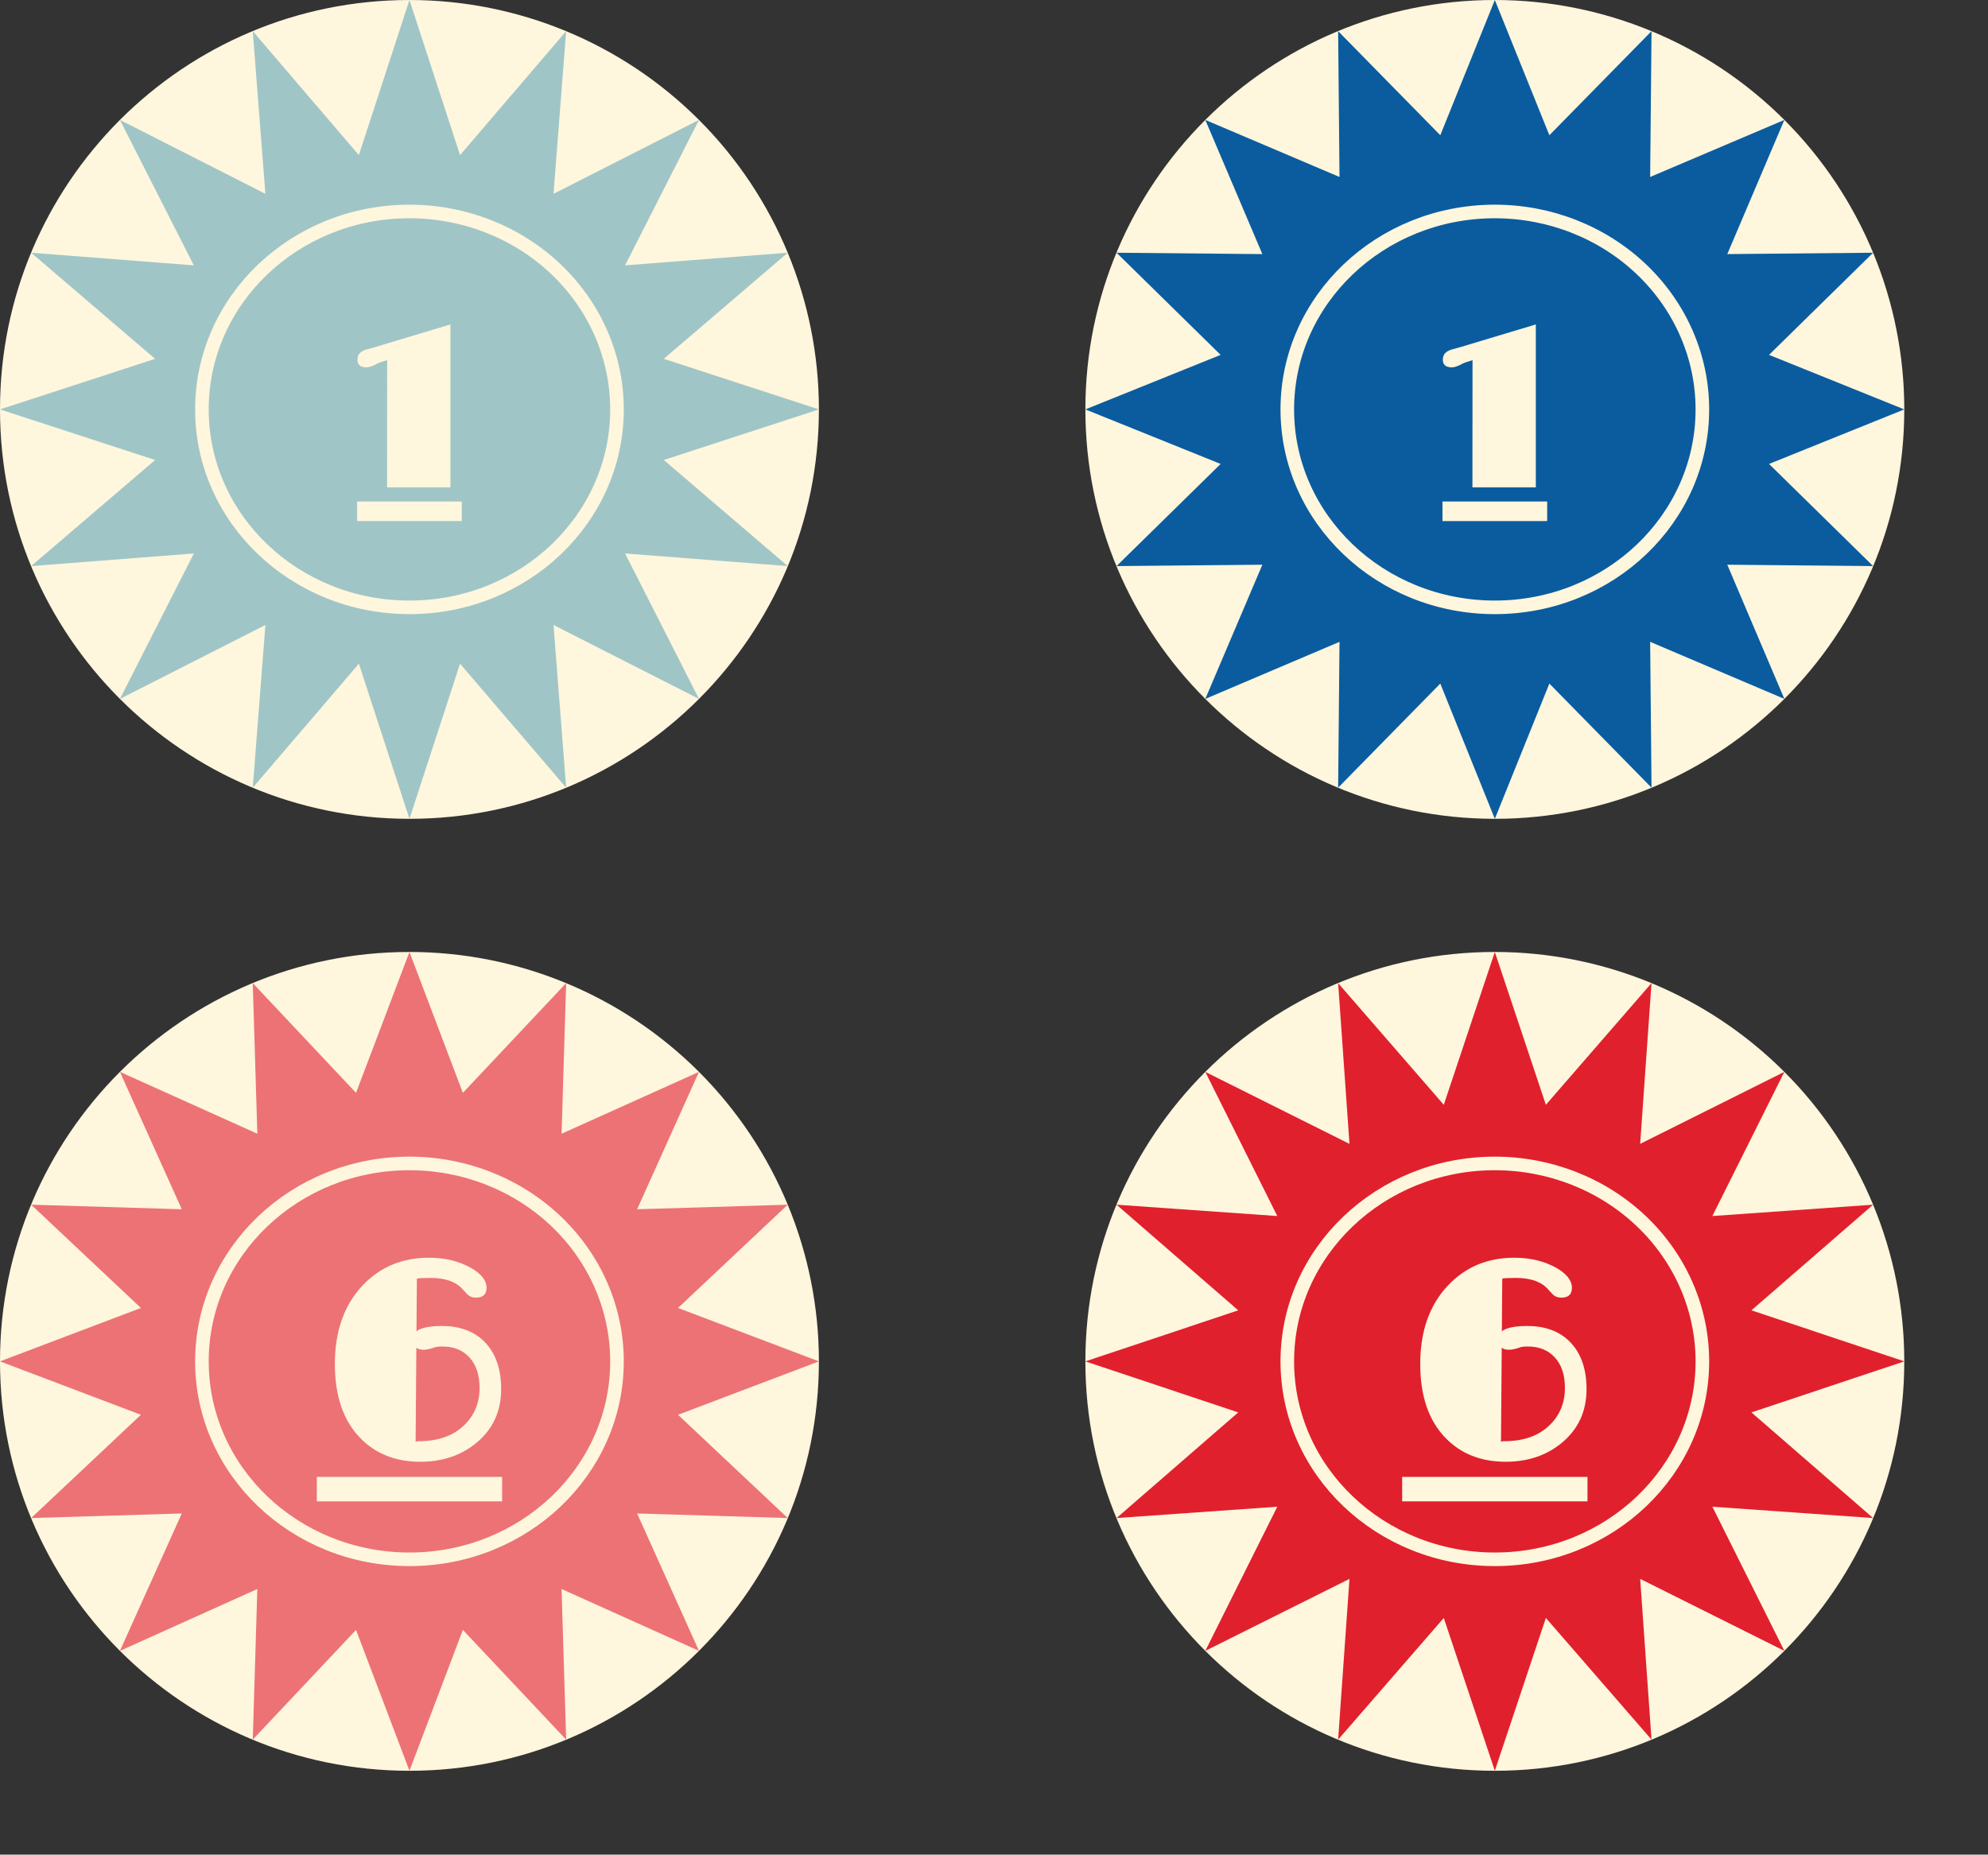 <?xml version="1.0" encoding="UTF-8" standalone="no"?>
<svg
   version="1.1"
   viewBox="0.0 0.0 585.0 545.806"
   fill="none"
   stroke="none"
   stroke-linecap="square"
   stroke-miterlimit="10"
   id="svg58306"
   sodipodi:docname="Bumpers Big.svg"
   inkscape:version="1.2.1 (9c6d41e410, 2022-07-14)"
   xmlns:inkscape="http://www.inkscape.org/namespaces/inkscape"
   xmlns:sodipodi="http://sodipodi.sourceforge.net/DTD/sodipodi-0.dtd"
   xmlns="http://www.w3.org/2000/svg"
   xmlns:svg="http://www.w3.org/2000/svg">
  <rect x="0.0" y="0.0" width="585.0" height="545.806" fill="#333333" stroke="none"/>
  <defs
     id="defs58310">
    <clipPath
       clipPathUnits="userSpaceOnUse"
       id="clipPath58466">
      <g
         id="g58470">
        <path
           d="M 0,0 H 585 V 545.806 H 0 Z"
           clip-rule="nonzero"
           id="path58468" />
      </g>
    </clipPath>
    <clipPath
       clipPathUnits="userSpaceOnUse"
       id="clipPath58472">
      <g
         id="g58476">
        <path
           d="M 0,0 H 585 V 545.806 H 0 Z"
           clip-rule="nonzero"
           id="path58474" />
      </g>
    </clipPath>
    <clipPath
       clipPathUnits="userSpaceOnUse"
       id="clipPath58478">
      <g
         id="g58482">
        <path
           d="M 0,0 H 585 V 545.806 H 0 Z"
           clip-rule="nonzero"
           id="path58480" />
      </g>
    </clipPath>
    <clipPath
       clipPathUnits="userSpaceOnUse"
       id="clipPath58484">
      <g
         id="g58488">
        <path
           d="M 0,0 H 585 V 545.806 H 0 Z"
           clip-rule="nonzero"
           id="path58486" />
      </g>
    </clipPath>
    <clipPath
       clipPathUnits="userSpaceOnUse"
       id="clipPath58490">
      <g
         id="g58494">
        <path
           d="M 0,0 H 585 V 545.806 H 0 Z"
           clip-rule="nonzero"
           id="path58492" />
      </g>
    </clipPath>
    <clipPath
       clipPathUnits="userSpaceOnUse"
       id="clipPath58496">
      <g
         id="g58500">
        <path
           d="M 0,0 H 585 V 545.806 H 0 Z"
           clip-rule="nonzero"
           id="path58498" />
      </g>
    </clipPath>
    <clipPath
       clipPathUnits="userSpaceOnUse"
       id="clipPath58502">
      <g
         id="g58506">
        <path
           d="M 0,0 H 585 V 545.806 H 0 Z"
           clip-rule="nonzero"
           id="path58504" />
      </g>
    </clipPath>
    <clipPath
       clipPathUnits="userSpaceOnUse"
       id="clipPath58508">
      <g
         id="g58512">
        <path
           d="M 0,0 H 585 V 545.806 H 0 Z"
           clip-rule="nonzero"
           id="path58510" />
      </g>
    </clipPath>
    <clipPath
       clipPathUnits="userSpaceOnUse"
       id="clipPath58514">
      <g
         id="g58518">
        <path
           d="M 0,0 H 585 V 545.806 H 0 Z"
           clip-rule="nonzero"
           id="path58516" />
      </g>
    </clipPath>
    <clipPath
       clipPathUnits="userSpaceOnUse"
       id="clipPath58520">
      <g
         id="g58524">
        <path
           d="M 0,0 H 585 V 545.806 H 0 Z"
           clip-rule="nonzero"
           id="path58522" />
      </g>
    </clipPath>
    <clipPath
       clipPathUnits="userSpaceOnUse"
       id="clipPath58526">
      <g
         id="g58530">
        <path
           d="M 0,0 H 585 V 545.806 H 0 Z"
           clip-rule="nonzero"
           id="path58528" />
      </g>
    </clipPath>
    <clipPath
       clipPathUnits="userSpaceOnUse"
       id="clipPath58532">
      <g
         id="g58536">
        <path
           d="M 0,0 H 585 V 545.806 H 0 Z"
           clip-rule="nonzero"
           id="path58534" />
      </g>
    </clipPath>
    <clipPath
       clipPathUnits="userSpaceOnUse"
       id="clipPath58538">
      <g
         id="g58542">
        <path
           d="M 0,0 H 585 V 545.806 H 0 Z"
           clip-rule="nonzero"
           id="path58540" />
      </g>
    </clipPath>
    <clipPath
       clipPathUnits="userSpaceOnUse"
       id="clipPath58544">
      <g
         id="g58548">
        <path
           d="M 0,0 H 585 V 545.806 H 0 Z"
           clip-rule="nonzero"
           id="path58546" />
      </g>
    </clipPath>
    <clipPath
       clipPathUnits="userSpaceOnUse"
       id="clipPath58550">
      <g
         id="g58554">
        <path
           d="M 0,0 H 585 V 545.806 H 0 Z"
           clip-rule="nonzero"
           id="path58552" />
      </g>
    </clipPath>
    <clipPath
       clipPathUnits="userSpaceOnUse"
       id="clipPath58556">
      <g
         id="g58560">
        <path
           d="M 0,0 H 585 V 545.806 H 0 Z"
           clip-rule="nonzero"
           id="path58558" />
      </g>
    </clipPath>
    <clipPath
       clipPathUnits="userSpaceOnUse"
       id="clipPath58562">
      <g
         id="g58566">
        <path
           d="M 0,0 H 585 V 545.806 H 0 Z"
           clip-rule="nonzero"
           id="path58564" />
      </g>
    </clipPath>
    <clipPath
       clipPathUnits="userSpaceOnUse"
       id="clipPath58568">
      <g
         id="g58572">
        <path
           d="M 0,0 H 585 V 545.806 H 0 Z"
           clip-rule="nonzero"
           id="path58570" />
      </g>
    </clipPath>
    <clipPath
       clipPathUnits="userSpaceOnUse"
       id="clipPath58574">
      <g
         id="g58578">
        <path
           d="M 0,0 H 585 V 545.806 H 0 Z"
           clip-rule="nonzero"
           id="path58576" />
      </g>
    </clipPath>
    <clipPath
       clipPathUnits="userSpaceOnUse"
       id="clipPath58580">
      <g
         id="g58584">
        <path
           d="M 0,0 H 585 V 545.806 H 0 Z"
           clip-rule="nonzero"
           id="path58582" />
      </g>
    </clipPath>
    <clipPath
       clipPathUnits="userSpaceOnUse"
       id="clipPath58586">
      <g
         id="g58590">
        <path
           d="M 0,0 H 585 V 545.806 H 0 Z"
           clip-rule="nonzero"
           id="path58588" />
      </g>
    </clipPath>
    <clipPath
       clipPathUnits="userSpaceOnUse"
       id="clipPath58592">
      <g
         id="g58596">
        <path
           d="M 0,0 H 585 V 545.806 H 0 Z"
           clip-rule="nonzero"
           id="path58594" />
      </g>
    </clipPath>
    <clipPath
       clipPathUnits="userSpaceOnUse"
       id="clipPath58598">
      <g
         id="g58602">
        <path
           d="M 0,0 H 585 V 545.806 H 0 Z"
           clip-rule="nonzero"
           id="path58600" />
      </g>
    </clipPath>
    <clipPath
       clipPathUnits="userSpaceOnUse"
       id="clipPath58604">
      <g
         id="g58608">
        <path
           d="M 0,0 H 585 V 545.806 H 0 Z"
           clip-rule="nonzero"
           id="path58606" />
      </g>
    </clipPath>
    <clipPath
       clipPathUnits="userSpaceOnUse"
       id="clipPath58610">
      <g
         id="g58614">
        <path
           d="M 0,0 H 585 V 545.806 H 0 Z"
           clip-rule="nonzero"
           id="path58612" />
      </g>
    </clipPath>
    <clipPath
       clipPathUnits="userSpaceOnUse"
       id="clipPath58616">
      <g
         id="g58620">
        <path
           d="M 0,0 H 585 V 545.806 H 0 Z"
           clip-rule="nonzero"
           id="path58618" />
      </g>
    </clipPath>
    <clipPath
       clipPathUnits="userSpaceOnUse"
       id="clipPath58622">
      <g
         id="g58626">
        <path
           d="M 0,0 H 585 V 545.806 H 0 Z"
           clip-rule="nonzero"
           id="path58624" />
      </g>
    </clipPath>
    <clipPath
       clipPathUnits="userSpaceOnUse"
       id="clipPath58628">
      <g
         id="g58632">
        <path
           d="M 0,0 H 585 V 545.806 H 0 Z"
           clip-rule="nonzero"
           id="path58630" />
      </g>
    </clipPath>
    <clipPath
       clipPathUnits="userSpaceOnUse"
       id="clipPath58634">
      <g
         id="g58638">
        <path
           d="M 0,0 H 585 V 545.806 H 0 Z"
           clip-rule="nonzero"
           id="path58636" />
      </g>
    </clipPath>
    <clipPath
       clipPathUnits="userSpaceOnUse"
       id="clipPath58640">
      <g
         id="g58644">
        <path
           d="M 0,0 H 585 V 545.806 H 0 Z"
           clip-rule="nonzero"
           id="path58642" />
      </g>
    </clipPath>
    <clipPath
       clipPathUnits="userSpaceOnUse"
       id="clipPath58646">
      <g
         id="g58650">
        <path
           d="M 0,0 H 585 V 545.806 H 0 Z"
           clip-rule="nonzero"
           id="path58648" />
      </g>
    </clipPath>
    <clipPath
       clipPathUnits="userSpaceOnUse"
       id="clipPath58652">
      <g
         id="g58656">
        <path
           d="M 0,0 H 585 V 545.806 H 0 Z"
           clip-rule="nonzero"
           id="path58654" />
      </g>
    </clipPath>
    <clipPath
       clipPathUnits="userSpaceOnUse"
       id="clipPath58658">
      <g
         id="g58662">
        <path
           d="M 0,0 H 585 V 545.806 H 0 Z"
           clip-rule="nonzero"
           id="path58660" />
      </g>
    </clipPath>
  </defs>
  <sodipodi:namedview
     id="namedview58308"
     pagecolor="#ffffff"
     bordercolor="#000000"
     borderopacity="0.25"
     inkscape:showpageshadow="2"
     inkscape:pageopacity="0.0"
     inkscape:pagecheckerboard="0"
     inkscape:deskcolor="#d1d1d1"
     showgrid="false"
     inkscape:zoom="0.74568649"
     inkscape:cx="213.89686"
     inkscape:cy="321.18055"
     inkscape:window-width="1920"
     inkscape:window-height="1001"
     inkscape:window-x="-9"
     inkscape:window-y="-9"
     inkscape:window-maximized="1"
     inkscape:current-layer="svg58306" />
  <path
     fill="#000000"
     fill-opacity="0"
     d="M 0,0 H 585 V 545.806 H 0 Z"
     fill-rule="evenodd"
     id="path58238"
     clip-path="url(#clipPath58658)" />
  <path
     fill="#fef6dd"
     d="m 0,120.488 v 0 C 0,53.944 53.944,0 120.488,0 v 0 c 31.955,0 62.602,12.694 85.198,35.29 22.596,22.596 35.29,53.243 35.29,85.198 v 0 c 0,66.544 -53.944,120.488 -120.488,120.488 v 0 C 53.944,240.976 -4e-6,187.032 -4e-6,120.488 Z"
     fill-rule="evenodd"
     id="path58240"
     clip-path="url(#clipPath58652)" />
  <path
     fill="#a0c5c6"
     d="M 0,120.488 45.654,105.603 9.172,74.38 57.047,78.098 35.29,35.29 78.098,57.047 74.38,9.172 105.603,45.654 120.488,-7.9999998e-7 135.374,45.654 166.597,9.172 162.878,57.047 205.687,35.29 183.93,78.098 l 47.875,-3.718 -36.482,31.223 45.654,14.885 -45.654,14.885 36.482,31.223 -47.875,-3.718 21.757,42.808 -42.808,-21.757 3.718,47.875 -31.223,-36.482 -14.885,45.654 -14.885,-45.654 -31.223,36.482 3.718,-47.875 -42.808,21.757 21.757,-42.808 -47.875,3.718 36.482,-31.223 z"
     fill-rule="evenodd"
     id="path58242"
     clip-path="url(#clipPath58646)" />
  <path
     fill="#fef6dd"
     d="m 319.388,120.488 v 0 C 319.388,53.944 373.333,0 439.877,0 v 0 c 31.955,0 62.602,12.694 85.198,35.29 22.596,22.596 35.29,53.243 35.29,85.198 v 0 c 0,66.544 -53.944,120.488 -120.488,120.488 v 0 c -66.544,0 -120.488,-53.944 -120.488,-120.488 z"
     fill-rule="evenodd"
     id="path58244"
     clip-path="url(#clipPath58640)" />
  <path
     fill="#0a5c9f"
     d="M 319.388,120.488 359.188,104.438 328.56,74.38 371.472,74.782 354.678,35.29 394.17,52.084 393.768,9.172 423.827,39.799 439.877,2.0000001e-7 455.927,39.799 485.985,9.172 l -0.402,42.912 39.492,-16.794 -16.794,39.492 42.912,-0.402 -30.628,30.058 39.799,16.05 -39.799,16.05 30.628,30.058 -42.912,-0.402 16.794,39.492 -39.492,-16.794 0.402,42.912 -30.058,-30.628 -16.05,39.799 -16.05,-39.799 -30.058,30.628 0.402,-42.912 -39.492,16.794 16.794,-39.492 -42.912,0.402 30.628,-30.058 z"
     fill-rule="evenodd"
     id="path58246"
     clip-path="url(#clipPath58634)" />
  <path
     fill="#0a5c9f"
     d="m 378.806,120.488 v 0 c 0,-32.172 27.342,-58.252 61.071,-58.252 v 0 c 16.197,0 31.731,6.137 43.184,17.062 11.453,10.924 17.887,25.741 17.887,41.19 v 0 c 0,32.172 -27.342,58.252 -61.071,58.252 v 0 c -33.729,0 -61.071,-26.08 -61.071,-58.252 z"
     fill-rule="evenodd"
     id="path58248"
     clip-path="url(#clipPath58628)" />
  <path
     stroke="#fef6dd"
     stroke-width="4"
     stroke-linejoin="round"
     stroke-linecap="butt"
     d="m 378.806,120.488 v 0 c 0,-32.172 27.342,-58.252 61.071,-58.252 v 0 c 16.197,0 31.731,6.137 43.184,17.062 11.453,10.924 17.887,25.741 17.887,41.19 v 0 c 0,32.172 -27.342,58.252 -61.071,58.252 v 0 c -33.729,0 -61.071,-26.08 -61.071,-58.252 z"
     fill-rule="evenodd"
     id="path58250"
     clip-path="url(#clipPath58622)" />
  <path
     fill="#000000"
     fill-opacity="0"
     d="m 424.47,85.178 h 30.812 v 77.906 h -30.812 z"
     fill-rule="nonzero"
     id="path58252"
     clip-path="url(#clipPath58616)" />
  <path
     fill="#fef6dd"
     d="m 433.314,105.991 -0.328,0.109 q -1.812,0.516 -2.656,0.953 -2.031,1.109 -3.203,1.062 -2.734,-0.062 -2.531,-2.578 0.125,-2.125 3.094,-2.812 1.125,-0.312 2.266,-0.641 l 21.984,-6.609 V 143.428 H 433.283 Z"
     fill-rule="nonzero"
     id="path58254"
     clip-path="url(#clipPath58610)" />
  <path
     fill="#010000"
     fill-opacity="0"
     d="m 455.283,85.178 v 0 77.906 0 z"
     fill-rule="nonzero"
     id="path58256"
     clip-path="url(#clipPath58604)" />
  <path
     fill="#fef6dd"
     d="m 424.47,147.588 h 30.812 v 5.76 h -30.812 z"
     fill-rule="nonzero"
     id="path58258"
     clip-path="url(#clipPath58598)" />
  <path
     fill="#a0c5c6"
     d="m 59.417,120.488 v 0 c 0,-32.172 27.342,-58.252 61.071,-58.252 v 0 c 16.197,0 31.731,6.137 43.184,17.062 11.453,10.924 17.887,25.741 17.887,41.19 v 0 c 0,32.172 -27.342,58.252 -61.071,58.252 v 0 c -33.729,0 -61.071,-26.08 -61.071,-58.252 z"
     fill-rule="evenodd"
     id="path58260"
     clip-path="url(#clipPath58592)" />
  <path
     stroke="#fef6dd"
     stroke-width="4"
     stroke-linejoin="round"
     stroke-linecap="butt"
     d="m 59.417,120.488 v 0 c 0,-32.172 27.342,-58.252 61.071,-58.252 v 0 c 16.197,0 31.731,6.137 43.184,17.062 11.453,10.924 17.887,25.741 17.887,41.19 v 0 c 0,32.172 -27.342,58.252 -61.071,58.252 v 0 c -33.729,0 -61.071,-26.08 -61.071,-58.252 z"
     fill-rule="evenodd"
     id="path58262"
     clip-path="url(#clipPath58586)" />
  <path
     fill="#000000"
     fill-opacity="0"
     d="m 105.082,85.178 h 30.812 v 77.906 h -30.812 z"
     fill-rule="nonzero"
     id="path58264"
     clip-path="url(#clipPath58580)" />
  <path
     fill="#fef6dd"
     d="m 113.926,105.991 -0.328,0.109 q -1.812,0.516 -2.656,0.953 -2.031,1.109 -3.203,1.062 -2.734,-0.062 -2.531,-2.578 0.125,-2.125 3.094,-2.812 1.125,-0.312 2.266,-0.641 l 21.984,-6.609 v 47.953 h -18.656 z"
     fill-rule="nonzero"
     id="path58266"
     clip-path="url(#clipPath58574)" />
  <path
     fill="#000000"
     fill-opacity="0"
     d="m 135.894,85.178 v 0 77.906 0 z"
     fill-rule="nonzero"
     id="path58268"
     clip-path="url(#clipPath58568)" />
  <path
     fill="#fef6dd"
     d="m 105.082,147.588 h 30.812 v 5.76 h -30.812 z"
     fill-rule="nonzero"
     id="path58270"
     clip-path="url(#clipPath58562)" />
  <path
     fill="#fef6dd"
     d="m 0,400.648 v 0 C 0,334.105 53.944,280.16 120.488,280.16 v 0 c 31.955,0 62.602,12.694 85.198,35.29 22.596,22.596 35.29,53.243 35.29,85.198 v 0 c 0,66.544 -53.944,120.488 -120.488,120.488 v 0 C 53.944,521.136 -4e-6,467.192 -4e-6,400.648 Z"
     fill-rule="evenodd"
     id="path58272"
     clip-path="url(#clipPath58556)"
     inkscape:export-filename="BigBumper6_a.png"
     inkscape:export-xdpi="96"
     inkscape:export-ydpi="96" />
  <path
     fill="#ed7275"
     d="M 0,400.648 41.465,384.93 9.172,354.54 l 44.325,1.346 -18.206,-40.436 40.436,18.206 -1.346,-44.325 30.39,32.294 15.718,-41.466 15.718,41.466 30.39,-32.294 -1.346,44.325 40.436,-18.206 -18.206,40.436 44.325,-1.346 -32.294,30.39 41.465,15.718 -41.465,15.719 32.294,30.39 -44.325,-1.346 18.206,40.436 -40.436,-18.207 1.346,44.325 -30.39,-32.294 -15.718,41.465 -15.718,-41.465 -30.39,32.294 1.346,-44.325 -40.436,18.207 18.206,-40.436 -44.325,1.346 32.294,-30.39 z"
     fill-rule="evenodd"
     id="path58274"
     clip-path="url(#clipPath58550)" />
  <path
     fill="#fef6dd"
     d="m 319.388,400.648 v 0 c 0,-66.544 53.944,-120.488 120.488,-120.488 v 0 c 31.955,0 62.602,12.694 85.198,35.29 22.596,22.596 35.29,53.243 35.29,85.198 v 0 c 0,66.544 -53.944,120.488 -120.488,120.488 v 0 c -66.544,0 -120.488,-53.944 -120.488,-120.488 z"
     fill-rule="evenodd"
     id="path58276"
     clip-path="url(#clipPath58544)" />
  <path
     fill="#e1202d"
     d="M 319.388,400.648 364.368,385.629 328.56,354.54 l 47.304,3.337 -21.186,-42.427 42.427,21.186 -3.337,-47.304 31.089,35.808 15.019,-44.98 15.019,44.98 31.089,-35.808 -3.337,47.304 42.427,-21.186 -21.186,42.427 47.304,-3.337 -35.808,31.089 44.98,15.019 -44.98,15.019 35.808,31.089 -47.304,-3.337 21.186,42.427 -42.427,-21.186 3.337,47.304 -31.089,-35.808 -15.019,44.98 -15.019,-44.98 -31.089,35.808 3.337,-47.304 -42.427,21.186 21.186,-42.427 -47.304,3.337 35.808,-31.089 z"
     fill-rule="evenodd"
     id="path58278"
     clip-path="url(#clipPath58538)" />
  <path
     fill="#e1202d"
     d="m 378.806,400.648 v 0 c 0,-32.172 27.342,-58.252 61.071,-58.252 v 0 c 16.197,0 31.731,6.137 43.184,17.062 11.453,10.924 17.887,25.741 17.887,41.19 v 0 c 0,32.172 -27.342,58.252 -61.071,58.252 v 0 c -33.729,0 -61.071,-26.08 -61.071,-58.252 z"
     fill-rule="evenodd"
     id="path58280"
     clip-path="url(#clipPath58532)" />
  <path
     stroke="#fef6dd"
     stroke-width="4"
     stroke-linejoin="round"
     stroke-linecap="butt"
     d="m 378.806,400.648 v 0 c 0,-32.172 27.342,-58.252 61.071,-58.252 v 0 c 16.197,0 31.731,6.137 43.184,17.062 11.453,10.924 17.887,25.741 17.887,41.19 v 0 c 0,32.172 -27.342,58.252 -61.071,58.252 v 0 c -33.729,0 -61.071,-26.08 -61.071,-58.252 z"
     fill-rule="evenodd"
     id="path58282"
     clip-path="url(#clipPath58526)" />
  <path
     fill="#000000"
     fill-opacity="0"
     d="m 412.611,356.636 h 54.531 v 97.383 h -54.531 z"
     fill-rule="nonzero"
     id="path58284"
     clip-path="url(#clipPath58520)" />
  <path
     fill="#fef6dd"
     d="m 455.861,379.808 q -2.938,-3.719 -9.797,-3.719 -3.094,0 -4,0.203 l -0.375,48.234 q -0.062,-0.391 1.016,-0.391 8.438,0 13.297,-4.719 4.5,-4.359 4.5,-10.969 0,-5.75 -3,-8.984 -2.906,-3.188 -7.922,-3.188 -1.703,0 -2.281,0.25 -3.047,1.109 -4.734,0.469 -1.359,-0.562 -1.656,-2.203 -0.297,-1.656 0.578,-2.562 0.875,-0.906 2.031,-1.25 2.156,-0.75 5.906,-0.75 3.766,0 6.875,1.094 3.125,1.078 5.5,3.406 5.062,4.984 5.062,14.109 0,9.812 -7.359,15.859 -6.75,5.5 -16.406,5.5 -10.891,0 -17.672,-6.953 -7.5,-7.672 -7.5,-21.828 0,-14.406 8.109,-23.047 7.719,-8.219 19.562,-8.219 7.125,0 12.469,3.031 4.5,2.641 4.5,5.812 0,2.906 -3.141,2.906 -1.547,0 -2.547,-1.016 z"
     fill-rule="nonzero"
     id="path58286"
     clip-path="url(#clipPath58514)" />
  <path
     fill="#010000"
     fill-opacity="0"
     d="m 467.142,356.636 v 0 97.383 0 z"
     fill-rule="nonzero"
     id="path58288"
     clip-path="url(#clipPath58508)" />
  <path
     fill="#fef6dd"
     d="m 412.611,434.648 h 54.531 v 7.2 h -54.531 z"
     fill-rule="nonzero"
     id="path58290"
     clip-path="url(#clipPath58502)" />
  <path
     fill="#ed7275"
     d="m 59.417,400.648 v 0 c 0,-32.172 27.342,-58.252 61.071,-58.252 v 0 c 16.197,0 31.731,6.137 43.184,17.062 11.453,10.924 17.887,25.741 17.887,41.19 v 0 c 0,32.172 -27.342,58.252 -61.071,58.252 v 0 c -33.729,0 -61.071,-26.08 -61.071,-58.252 z"
     fill-rule="evenodd"
     id="path58292"
     clip-path="url(#clipPath58496)" />
  <path
     stroke="#fef6dd"
     stroke-width="4"
     stroke-linejoin="round"
     stroke-linecap="butt"
     d="m 59.417,400.648 v 0 c 0,-32.172 27.342,-58.252 61.071,-58.252 v 0 c 16.197,0 31.731,6.137 43.184,17.062 11.453,10.924 17.887,25.741 17.887,41.19 v 0 c 0,32.172 -27.342,58.252 -61.071,58.252 v 0 c -33.729,0 -61.071,-26.08 -61.071,-58.252 z"
     fill-rule="evenodd"
     id="path58294"
     clip-path="url(#clipPath58490)" />
  <path
     fill="#000000"
     fill-opacity="0"
     d="m 93.223,356.636 h 54.531 v 97.383 H 93.223 Z"
     fill-rule="nonzero"
     id="path58296"
     clip-path="url(#clipPath58484)" />
  <path
     fill="#fef6dd"
     d="m 136.473,379.808 q -2.938,-3.719 -9.797,-3.719 -3.094,0 -4,0.203 l -0.375,48.234 q -0.062,-0.391 1.016,-0.391 8.438,0 13.297,-4.719 4.5,-4.359 4.5,-10.969 0,-5.75 -3,-8.984 -2.906,-3.188 -7.922,-3.188 -1.703,0 -2.281,0.25 -3.047,1.109 -4.734,0.469 -1.359,-0.562 -1.656,-2.203 -0.297,-1.656 0.578,-2.562 0.875,-0.906 2.031,-1.25 2.156,-0.75 5.906,-0.75 3.766,0 6.875,1.094 3.125,1.078 5.5,3.406 5.062,4.984 5.062,14.109 0,9.812 -7.359,15.859 -6.75,5.5 -16.406,5.5 -10.891,0 -17.672,-6.953 -7.5,-7.672 -7.5,-21.828 0,-14.406 8.109,-23.047 7.719,-8.219 19.562,-8.219 7.125,0 12.469,3.031 4.5,2.641 4.5,5.812 0,2.906 -3.141,2.906 -1.547,0 -2.547,-1.016 z"
     fill-rule="nonzero"
     id="path58298"
     clip-path="url(#clipPath58478)" />
  <path
     fill="#010000"
     fill-opacity="0"
     d="m 147.754,356.636 v 0 97.383 0 z"
     fill-rule="nonzero"
     id="path58300"
     clip-path="url(#clipPath58472)" />
  <path
     fill="#fef6dd"
     d="m 93.223,434.648 h 54.531 v 7.2 H 93.223 Z"
     fill-rule="nonzero"
     id="path58302"
     clip-path="url(#clipPath58466)" />
</svg>
